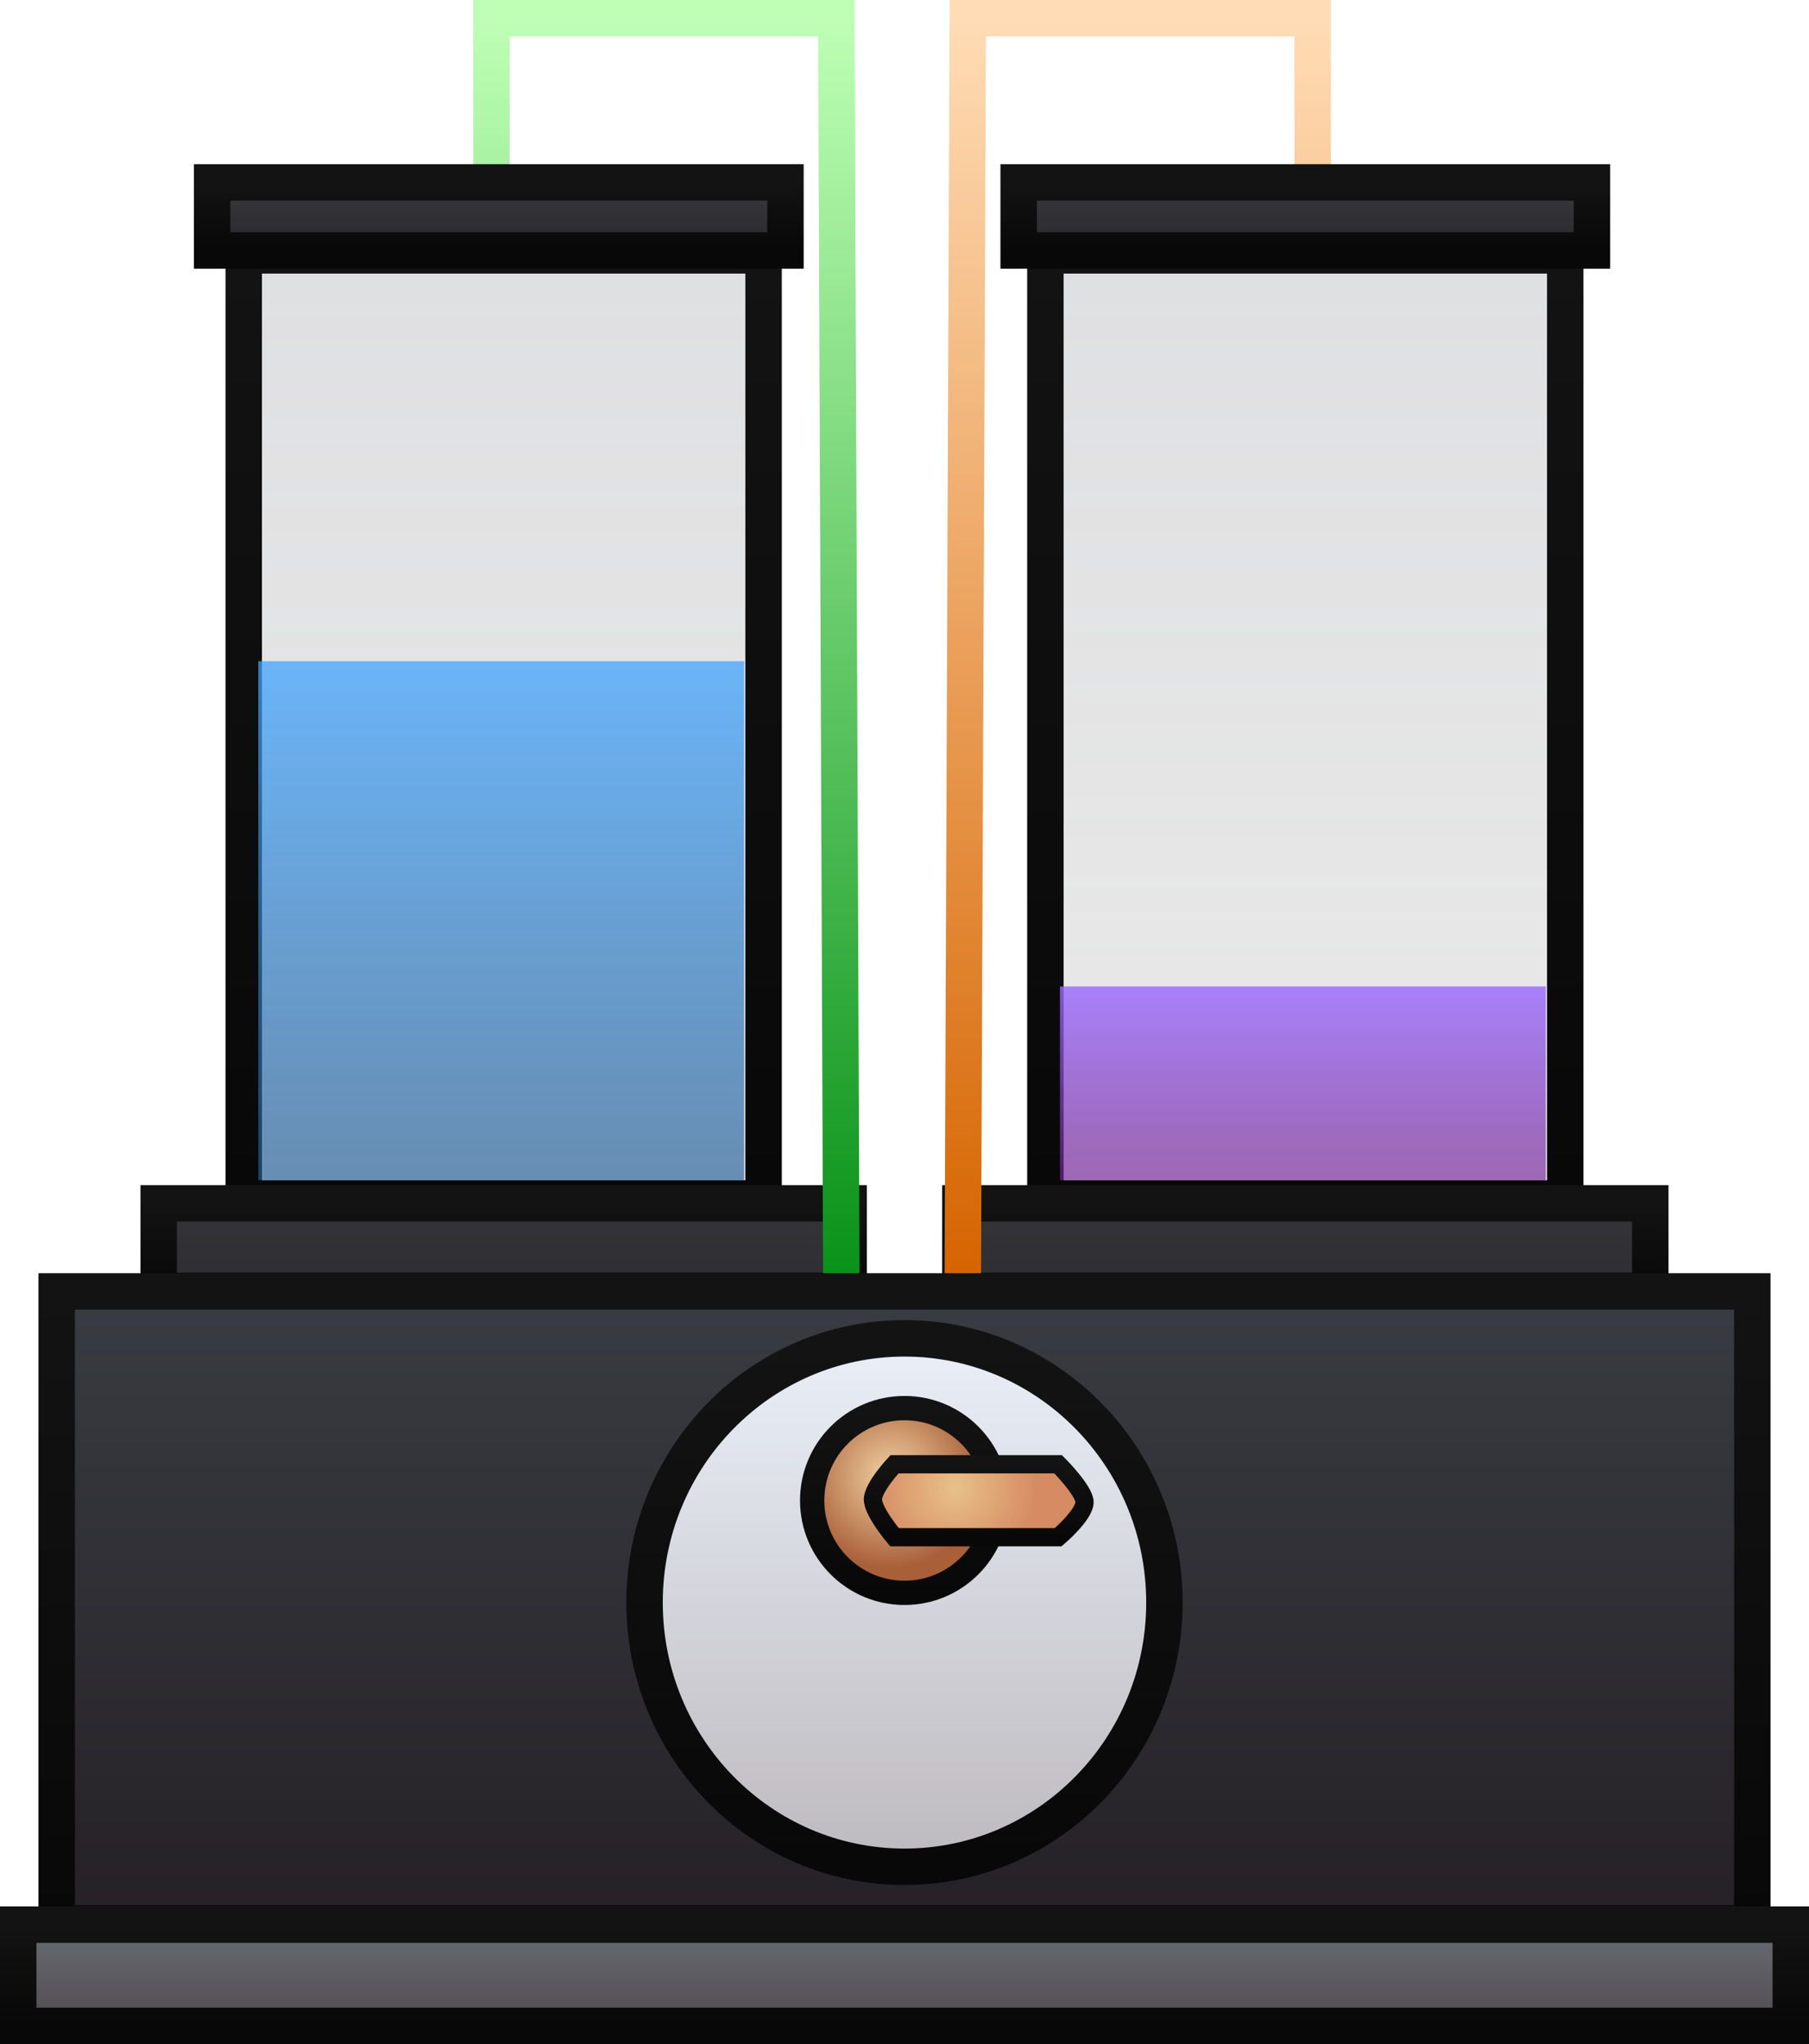 <svg version="1.1" xmlns="http://www.w3.org/2000/svg" xmlns:xlink="http://www.w3.org/1999/xlink" width="74.467" height="84.094" viewBox="0,0,74.467,84.094"><defs><linearGradient x1="223.5" y1="106.458" x2="223.5" y2="145.258" gradientUnits="userSpaceOnUse" id="color-1"><stop offset="0" stop-color="#95979c" stop-opacity="0.301"/><stop offset="1" stop-color="#969697" stop-opacity="0.204"/></linearGradient><linearGradient x1="223.5" y1="106.458" x2="223.5" y2="145.258" gradientUnits="userSpaceOnUse" id="color-2"><stop offset="0" stop-color="#131313"/><stop offset="1" stop-color="#080808"/></linearGradient><linearGradient x1="223.4" y1="123.153" x2="223.4" y2="144.503" gradientUnits="userSpaceOnUse" id="color-3"><stop offset="0" stop-color="#40a4ff" stop-opacity="0.742"/><stop offset="1" stop-color="#245e96" stop-opacity="0.661"/></linearGradient><linearGradient x1="223.4" y1="123.153" x2="223.4" y2="144.503" gradientUnits="userSpaceOnUse" id="color-4"><stop offset="0" stop-color="#000000" stop-opacity="0"/><stop offset="1" stop-color="#000000" stop-opacity="0"/></linearGradient><linearGradient x1="256.5" y1="106.458" x2="256.5" y2="145.258" gradientUnits="userSpaceOnUse" id="color-5"><stop offset="0" stop-color="#95979c" stop-opacity="0.301"/><stop offset="1" stop-color="#969697" stop-opacity="0.204"/></linearGradient><linearGradient x1="256.5" y1="106.458" x2="256.5" y2="145.258" gradientUnits="userSpaceOnUse" id="color-6"><stop offset="0" stop-color="#131313"/><stop offset="1" stop-color="#080808"/></linearGradient><linearGradient x1="256.4" y1="136.535" x2="256.4" y2="144.503" gradientUnits="userSpaceOnUse" id="color-7"><stop offset="0" stop-color="#9a69ff" stop-opacity="0.815"/><stop offset="1" stop-color="#752496" stop-opacity="0.66"/></linearGradient><linearGradient x1="256.4" y1="136.535" x2="256.4" y2="144.503" gradientUnits="userSpaceOnUse" id="color-8"><stop offset="0" stop-color="#000000" stop-opacity="0"/><stop offset="1" stop-color="#000000" stop-opacity="0"/></linearGradient><linearGradient x1="223.5" y1="145.458" x2="223.5" y2="149.058" gradientUnits="userSpaceOnUse" id="color-9"><stop offset="0" stop-color="#353538"/><stop offset="1" stop-color="#2e2d31"/></linearGradient><linearGradient x1="223.5" y1="145.458" x2="223.5" y2="149.058" gradientUnits="userSpaceOnUse" id="color-10"><stop offset="0" stop-color="#131313"/><stop offset="1" stop-color="#080808"/></linearGradient><linearGradient x1="256.5" y1="145.458" x2="256.5" y2="149.058" gradientUnits="userSpaceOnUse" id="color-11"><stop offset="0" stop-color="#353538"/><stop offset="1" stop-color="#2e2d31"/></linearGradient><linearGradient x1="256.5" y1="145.458" x2="256.5" y2="149.058" gradientUnits="userSpaceOnUse" id="color-12"><stop offset="0" stop-color="#131313"/><stop offset="1" stop-color="#080808"/></linearGradient><linearGradient x1="230.2" y1="96.703" x2="230.2" y2="148.503" gradientUnits="userSpaceOnUse" id="color-13"><stop offset="0" stop-color="#beffb5"/><stop offset="1" stop-color="#099219"/></linearGradient><linearGradient x1="249.6" y1="96.703" x2="249.6" y2="148.503" gradientUnits="userSpaceOnUse" id="color-14"><stop offset="0" stop-color="#ffdcb5"/><stop offset="1" stop-color="#d66400"/></linearGradient><linearGradient x1="223.3" y1="103.458" x2="223.3" y2="106.258" gradientUnits="userSpaceOnUse" id="color-15"><stop offset="0" stop-color="#3a3b3f"/><stop offset="1" stop-color="#29272a"/></linearGradient><linearGradient x1="223.3" y1="103.458" x2="223.3" y2="106.258" gradientUnits="userSpaceOnUse" id="color-16"><stop offset="0" stop-color="#131313"/><stop offset="1" stop-color="#080808"/></linearGradient><linearGradient x1="256.5" y1="103.458" x2="256.5" y2="106.258" gradientUnits="userSpaceOnUse" id="color-17"><stop offset="0" stop-color="#3a3b3f"/><stop offset="1" stop-color="#29272a"/></linearGradient><linearGradient x1="256.5" y1="103.458" x2="256.5" y2="106.258" gradientUnits="userSpaceOnUse" id="color-18"><stop offset="0" stop-color="#131313"/><stop offset="1" stop-color="#080808"/></linearGradient><linearGradient x1="240" y1="149.081" x2="240" y2="175.081" gradientUnits="userSpaceOnUse" id="color-19"><stop offset="0" stop-color="#393c42"/><stop offset="1" stop-color="#252126"/></linearGradient><linearGradient x1="240" y1="149.081" x2="240" y2="175.081" gradientUnits="userSpaceOnUse" id="color-20"><stop offset="0" stop-color="#131313"/><stop offset="1" stop-color="#080808"/></linearGradient><linearGradient x1="240" y1="151.011" x2="240" y2="172.75" gradientUnits="userSpaceOnUse" id="color-21"><stop offset="0" stop-color="#eaeff8"/><stop offset="1" stop-color="#bdbabe"/></linearGradient><linearGradient x1="240" y1="151.011" x2="240" y2="172.75" gradientUnits="userSpaceOnUse" id="color-22"><stop offset="0" stop-color="#131313"/><stop offset="1" stop-color="#080808"/></linearGradient><radialGradient cx="239.4" cy="156.681" r="3.8" gradientUnits="userSpaceOnUse" id="color-23"><stop offset="0" stop-color="#f2d1a3"/><stop offset="1" stop-color="#a95f38"/></radialGradient><linearGradient x1="240" y1="153.881" x2="240" y2="161.481" gradientUnits="userSpaceOnUse" id="color-24"><stop offset="0" stop-color="#131313"/><stop offset="1" stop-color="#080808"/></linearGradient><radialGradient cx="242.07" cy="157.192" r="3.37" gradientUnits="userSpaceOnUse" id="color-25"><stop offset="0" stop-color="#e8c189"/><stop offset="1" stop-color="#d68b62"/></radialGradient><linearGradient x1="242.957" y1="156.192" x2="242.957" y2="159.192" gradientUnits="userSpaceOnUse" id="color-26"><stop offset="0" stop-color="#131313"/><stop offset="1" stop-color="#080808"/></linearGradient><linearGradient x1="240" y1="175.131" x2="240" y2="179.297" gradientUnits="userSpaceOnUse" id="color-27"><stop offset="0" stop-color="#6a6d73"/><stop offset="1" stop-color="#504b51"/></linearGradient><linearGradient x1="240" y1="175.131" x2="240" y2="179.297" gradientUnits="userSpaceOnUse" id="color-28"><stop offset="0" stop-color="#131313"/><stop offset="1" stop-color="#080808"/></linearGradient></defs><g transform="translate(-202.767,-95.953)"><g data-paper-data="{&quot;isPaintingLayer&quot;:true}" fill-rule="nonzero" stroke-linejoin="miter" stroke-miterlimit="10" stroke-dasharray="" stroke-dashoffset="0" style="mix-blend-mode: normal"><path d="M212.8,145.258v-38.8h21.4v38.8z" data-paper-data="{&quot;index&quot;:null}" fill="url(#color-1)" stroke="url(#color-2)" stroke-width="1.5" stroke-linecap="butt"/><path d="M213.4,144.503v-21.35h20v21.35z" data-paper-data="{&quot;index&quot;:null}" fill="url(#color-3)" stroke="url(#color-4)" stroke-width="0" stroke-linecap="butt"/><path d="M245.8,145.258v-38.8h21.4v38.8z" data-paper-data="{&quot;index&quot;:null}" fill="url(#color-5)" stroke="url(#color-6)" stroke-width="1.5" stroke-linecap="butt"/><path d="M246.4,144.503v-7.968h20v7.968z" data-paper-data="{&quot;index&quot;:null}" fill="url(#color-7)" stroke="url(#color-8)" stroke-width="0" stroke-linecap="butt"/><path d="M209.3,149.058v-3.6h28.4v3.6z" data-paper-data="{&quot;index&quot;:null}" fill="url(#color-9)" stroke="url(#color-10)" stroke-width="1.5" stroke-linecap="butt"/><path d="M242.3,149.058v-3.6h28.4v3.6z" data-paper-data="{&quot;index&quot;:null}" fill="url(#color-11)" stroke="url(#color-12)" stroke-width="1.5" stroke-linecap="butt"/><path d="M223,103.103v-6.4h14.194l0.206,51.8" data-paper-data="{&quot;index&quot;:null}" fill="none" stroke="url(#color-13)" stroke-width="1.5" stroke-linecap="round"/><path d="M242.4,148.503l0.206,-51.8h14.194v6.4" data-paper-data="{&quot;index&quot;:null}" fill="none" stroke="url(#color-14)" stroke-width="1.5" stroke-linecap="round"/><path d="M211.5,106.258v-2.8h23.6v2.8z" data-paper-data="{&quot;index&quot;:null}" fill="url(#color-15)" stroke="url(#color-16)" stroke-width="1.5" stroke-linecap="butt"/><path d="M244.7,106.258v-2.8h23.6v2.8z" data-paper-data="{&quot;index&quot;:null}" fill="url(#color-17)" stroke="url(#color-18)" stroke-width="1.5" stroke-linecap="butt"/><path d="M205.1,175.081v-26h69.8v26z" fill="url(#color-19)" stroke="url(#color-20)" stroke-width="1.5" stroke-linecap="butt"/><path d="M250.7,161.881c0,6.003 -4.791,10.87 -10.7,10.87c-5.909,0 -10.7,-4.867 -10.7,-10.87c0,-6.003 4.791,-10.87 10.7,-10.87c5.909,0 10.7,4.867 10.7,10.87z" fill="url(#color-21)" stroke="url(#color-22)" stroke-width="1.5" stroke-linecap="butt"/><path d="M243.8,157.681c0,2.099 -1.701,3.8 -3.8,3.8c-2.099,0 -3.8,-1.701 -3.8,-3.8c0,-2.099 1.701,-3.8 3.8,-3.8c2.099,0 3.8,1.701 3.8,3.8z" fill="url(#color-23)" stroke="url(#color-24)" stroke-width="1" stroke-linecap="butt"/><path d="M239.587,159.192c0,0 -0.887,-1.047 -0.887,-1.556c0,-0.49 0.887,-1.444 0.887,-1.444h6.74c0,0 1.084,1.086 1.084,1.556c0,0.525 -1.084,1.444 -1.084,1.444z" fill="url(#color-25)" stroke="url(#color-26)" stroke-width="0.75" stroke-linecap="butt"/><path d="M203.517,179.297v-4.167h72.967v4.167z" fill="url(#color-27)" stroke="url(#color-28)" stroke-width="1.5" stroke-linecap="butt"/></g></g></svg>